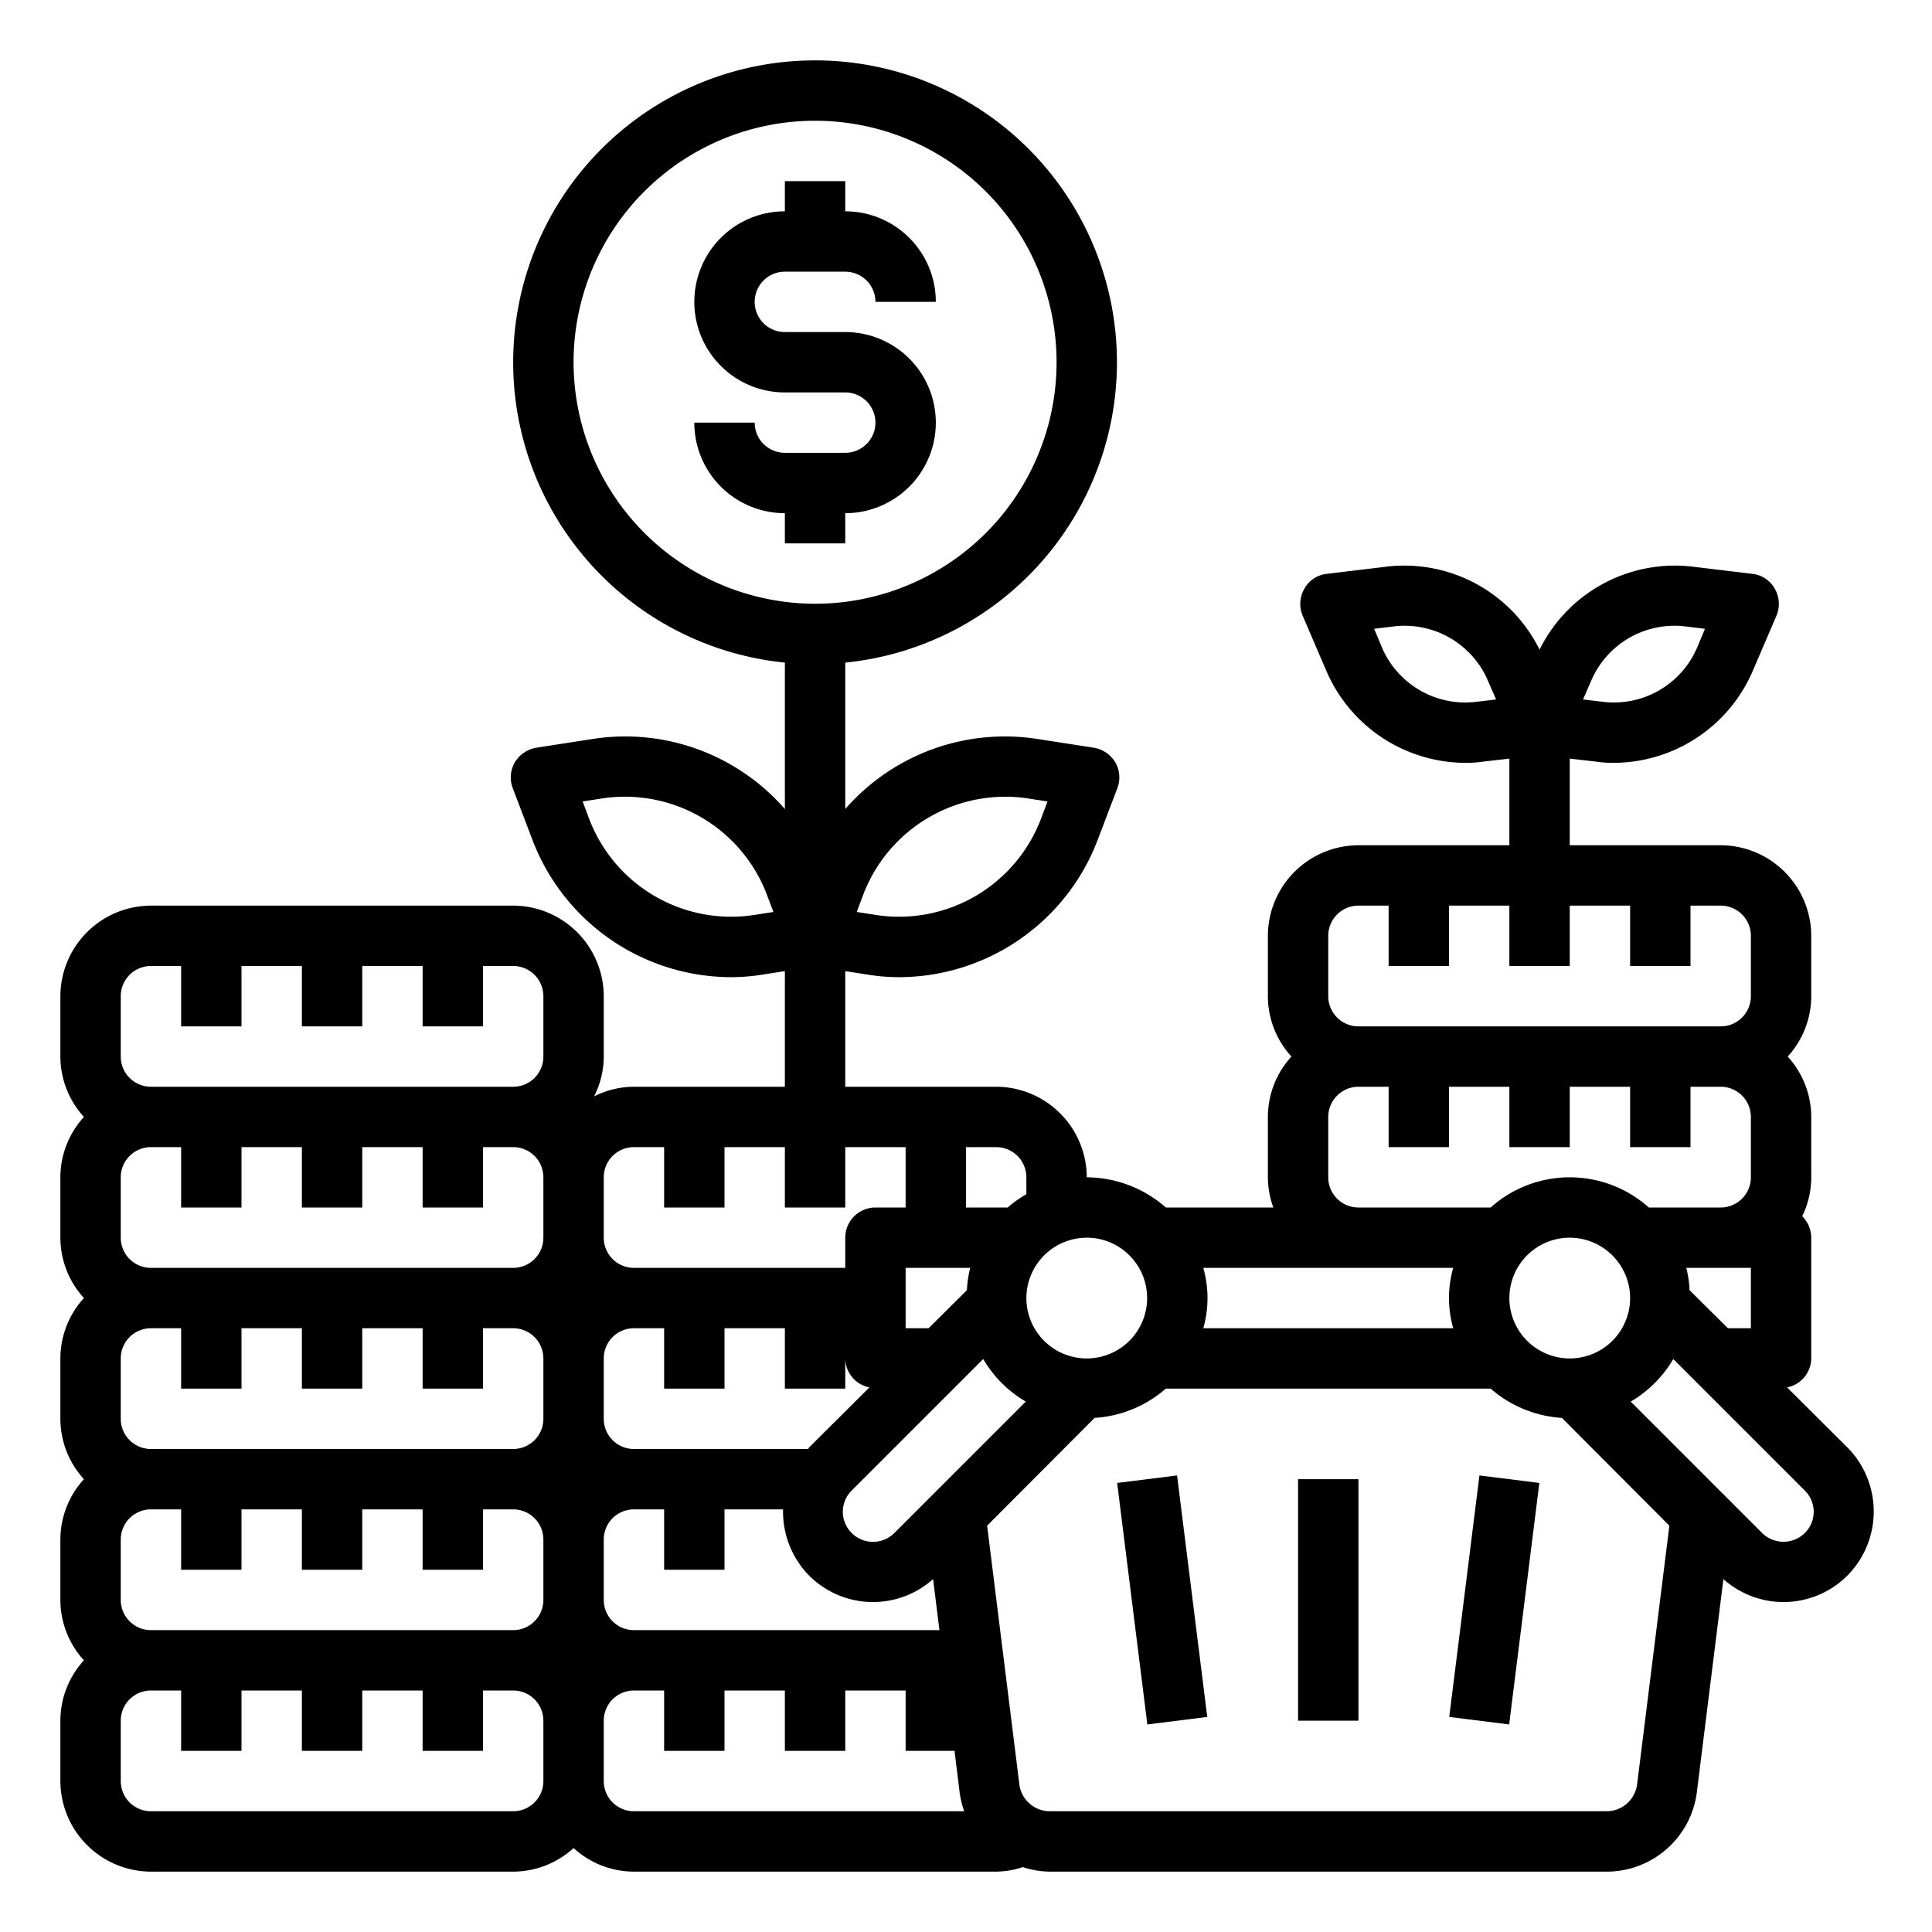 <svg xmlns="http://www.w3.org/2000/svg" viewBox="0 0 64 64" x="0px" y="0px"><g><path d="M28,18V17a3,3,0,0,0,0-6H26a1,1,0,0,1,0-2h2a1,1,0,0,1,1,1h2a3,3,0,0,0-3-3V6H26V7a3,3,0,0,0,0,6h2a1,1,0,0,1,0,2H26a1,1,0,0,1-1-1H23a3,3,0,0,0,3,3v1Z"></path><path d="M61.2,47.95l-2-1.99A.994.994,0,0,0,60,45V41a1,1,0,0,0-.3-.71A2.947,2.947,0,0,0,60,39V37a2.974,2.974,0,0,0-.78-2A2.974,2.974,0,0,0,60,33V31a3.009,3.009,0,0,0-3-3H52V25.13l.87.1a3.814,3.814,0,0,0,.59.04,5.03,5.03,0,0,0,4.6-3.04l.79-1.84a1,1,0,0,0-.06-.89.964.964,0,0,0-.74-.49l-1.99-.24A5,5,0,0,0,51,21.52a5,5,0,0,0-5.06-2.75l-1.99.24a.964.964,0,0,0-.74.49,1,1,0,0,0-.06.89l.79,1.84a5.03,5.03,0,0,0,4.6,3.04,3.814,3.814,0,0,0,.59-.04l.87-.1V28H45a3.009,3.009,0,0,0-3,3v2a2.974,2.974,0,0,0,.78,2A2.974,2.974,0,0,0,42,37v2a3,3,0,0,0,.18,1H38.62A4,4,0,0,0,36,39a3.009,3.009,0,0,0-3-3H28V32.17l.71.11a6.559,6.559,0,0,0,1.08.09,7.057,7.057,0,0,0,6.55-4.49l.67-1.76a1,1,0,0,0-.06-.86,1.03,1.03,0,0,0-.71-.49l-1.87-.29A7.019,7.019,0,0,0,28,26.8V21.95a10,10,0,1,0-2,0V26.8a7.019,7.019,0,0,0-6.37-2.32l-1.87.29a1.03,1.03,0,0,0-.71.49,1,1,0,0,0-.06.86l.67,1.76a7.057,7.057,0,0,0,6.55,4.49,6.559,6.559,0,0,0,1.08-.09l.71-.11V36H21a2.923,2.923,0,0,0-1.32.32A2.923,2.923,0,0,0,20,35V33a3.009,3.009,0,0,0-3-3H5a3.009,3.009,0,0,0-3,3v2a2.974,2.974,0,0,0,.78,2A2.974,2.974,0,0,0,2,39v2a2.974,2.974,0,0,0,.78,2A2.974,2.974,0,0,0,2,45v2a2.974,2.974,0,0,0,.78,2A2.974,2.974,0,0,0,2,51v2a2.974,2.974,0,0,0,.78,2A2.974,2.974,0,0,0,2,57v2a3.009,3.009,0,0,0,3,3H17a2.974,2.974,0,0,0,2-.78A2.974,2.974,0,0,0,21,62H33a2.85,2.85,0,0,0,.88-.15,2.914,2.914,0,0,0,.89.15H53.23a3.01,3.01,0,0,0,2.98-2.63l.88-7.06a2.99,2.99,0,0,0,4.11-.12A3.018,3.018,0,0,0,61.2,47.95Zm-8.49-25.4a3,3,0,0,1,3.11-1.8l.66.08-.26.62a3,3,0,0,1-3.11,1.8l-.67-.08Zm-3.82.7a3,3,0,0,1-3.11-1.8l-.26-.62.66-.08a3,3,0,0,1,3.11,1.8l.27.62ZM28.61,29.6a5.039,5.039,0,0,1,5.45-3.15l.64.1-.23.61a5.033,5.033,0,0,1-5.45,3.15l-.64-.1Zm-3.63.71a5.033,5.033,0,0,1-5.45-3.15l-.23-.61.64-.1a5.033,5.033,0,0,1,5.45,3.15l.23.61ZM18,59a1,1,0,0,1-1,1H5a1,1,0,0,1-1-1V57a1,1,0,0,1,1-1H6v2H8V56h2v2h2V56h2v2h2V56h1a1,1,0,0,1,1,1Zm0-6a1,1,0,0,1-1,1H5a1,1,0,0,1-1-1V51a1,1,0,0,1,1-1H6v2H8V50h2v2h2V50h2v2h2V50h1a1,1,0,0,1,1,1Zm0-6a1,1,0,0,1-1,1H5a1,1,0,0,1-1-1V45a1,1,0,0,1,1-1H6v2H8V44h2v2h2V44h2v2h2V44h1a1,1,0,0,1,1,1Zm0-6a1,1,0,0,1-1,1H5a1,1,0,0,1-1-1V39a1,1,0,0,1,1-1H6v2H8V38h2v2h2V38h2v2h2V38h1a1,1,0,0,1,1,1Zm0-6a1,1,0,0,1-1,1H5a1,1,0,0,1-1-1V33a1,1,0,0,1,1-1H6v2H8V32h2v2h2V32h2v2h2V32h1a1,1,0,0,1,1,1Zm26-4a1,1,0,0,1,1-1h1v2h2V30h2v2h2V30h2v2h2V30h1a1,1,0,0,1,1,1v2a1,1,0,0,1-1,1H45a1,1,0,0,1-1-1Zm0,6a1,1,0,0,1,1-1h1v2h2V36h2v2h2V36h2v2h2V36h1a1,1,0,0,1,1,1v2a1,1,0,0,1-1,1H54.62a3.932,3.932,0,0,0-5.24,0H45a1,1,0,0,1-1-1Zm14,5v2h-.76l-1.27-1.26a3.673,3.673,0,0,0-.11-.74Zm-4,1a2,2,0,1,1-2-2A2.006,2.006,0,0,1,54,43ZM39.86,42h8.28a3.641,3.641,0,0,0,0,2H39.86a3.641,3.641,0,0,0,0-2ZM36,41a2,2,0,1,1-2,2A2.006,2.006,0,0,1,36,41Zm-4-3h1a1,1,0,0,1,1,1v.56a3.864,3.864,0,0,0-.62.44H32Zm.57,7.02a3.969,3.969,0,0,0,1.41,1.41l-4.35,4.35a1,1,0,0,1-1.41.01.99.99,0,0,1,0-1.42ZM30,44V42h2.14a3.673,3.673,0,0,0-.11.74L30.76,44ZM19,12a8,8,0,1,1,8,8A8.011,8.011,0,0,1,19,12Zm1,27a1,1,0,0,1,1-1h1v2h2V38h2v2h2V38h2v2H29a1,1,0,0,0-1,1v1H21a1,1,0,0,1-1-1Zm0,6a1,1,0,0,1,1-1h1v2h2V44h2v2h2V45a.994.994,0,0,0,.8.96l-2,1.99a.1.1,0,0,1-.04.05H21a1,1,0,0,1-1-1Zm0,6a1,1,0,0,1,1-1h1v2h2V50h1.94a3.022,3.022,0,0,0,.87,2.2,2.99,2.99,0,0,0,4.1.11L31.12,54H21a1,1,0,0,1-1-1Zm1,9a1,1,0,0,1-1-1V57a1,1,0,0,1,1-1h1v2h2V56h2v2h2V56h2v2h1.62l.17,1.38a3.12,3.12,0,0,0,.15.62Zm33.23-.88a1.021,1.021,0,0,1-1,.88H34.77a1.021,1.021,0,0,1-1-.87L32.7,50.54l3.56-3.57A3.971,3.971,0,0,0,38.62,46H49.38a3.971,3.971,0,0,0,2.36.97l3.56,3.57Zm5.56-8.34a1.008,1.008,0,0,1-1.42,0l-4.35-4.35a3.969,3.969,0,0,0,1.41-1.41l4.35,4.35A.987.987,0,0,1,59.79,50.78Z"></path><rect x="43" y="49" width="2" height="8"></rect><rect x="45.469" y="52" width="8.062" height="2" transform="translate(-9.23 95.544) rotate(-82.875)"></rect><rect x="37.5" y="48.969" width="2" height="8.062" transform="translate(-6.277 5.185) rotate(-7.125)"></rect></g></svg>